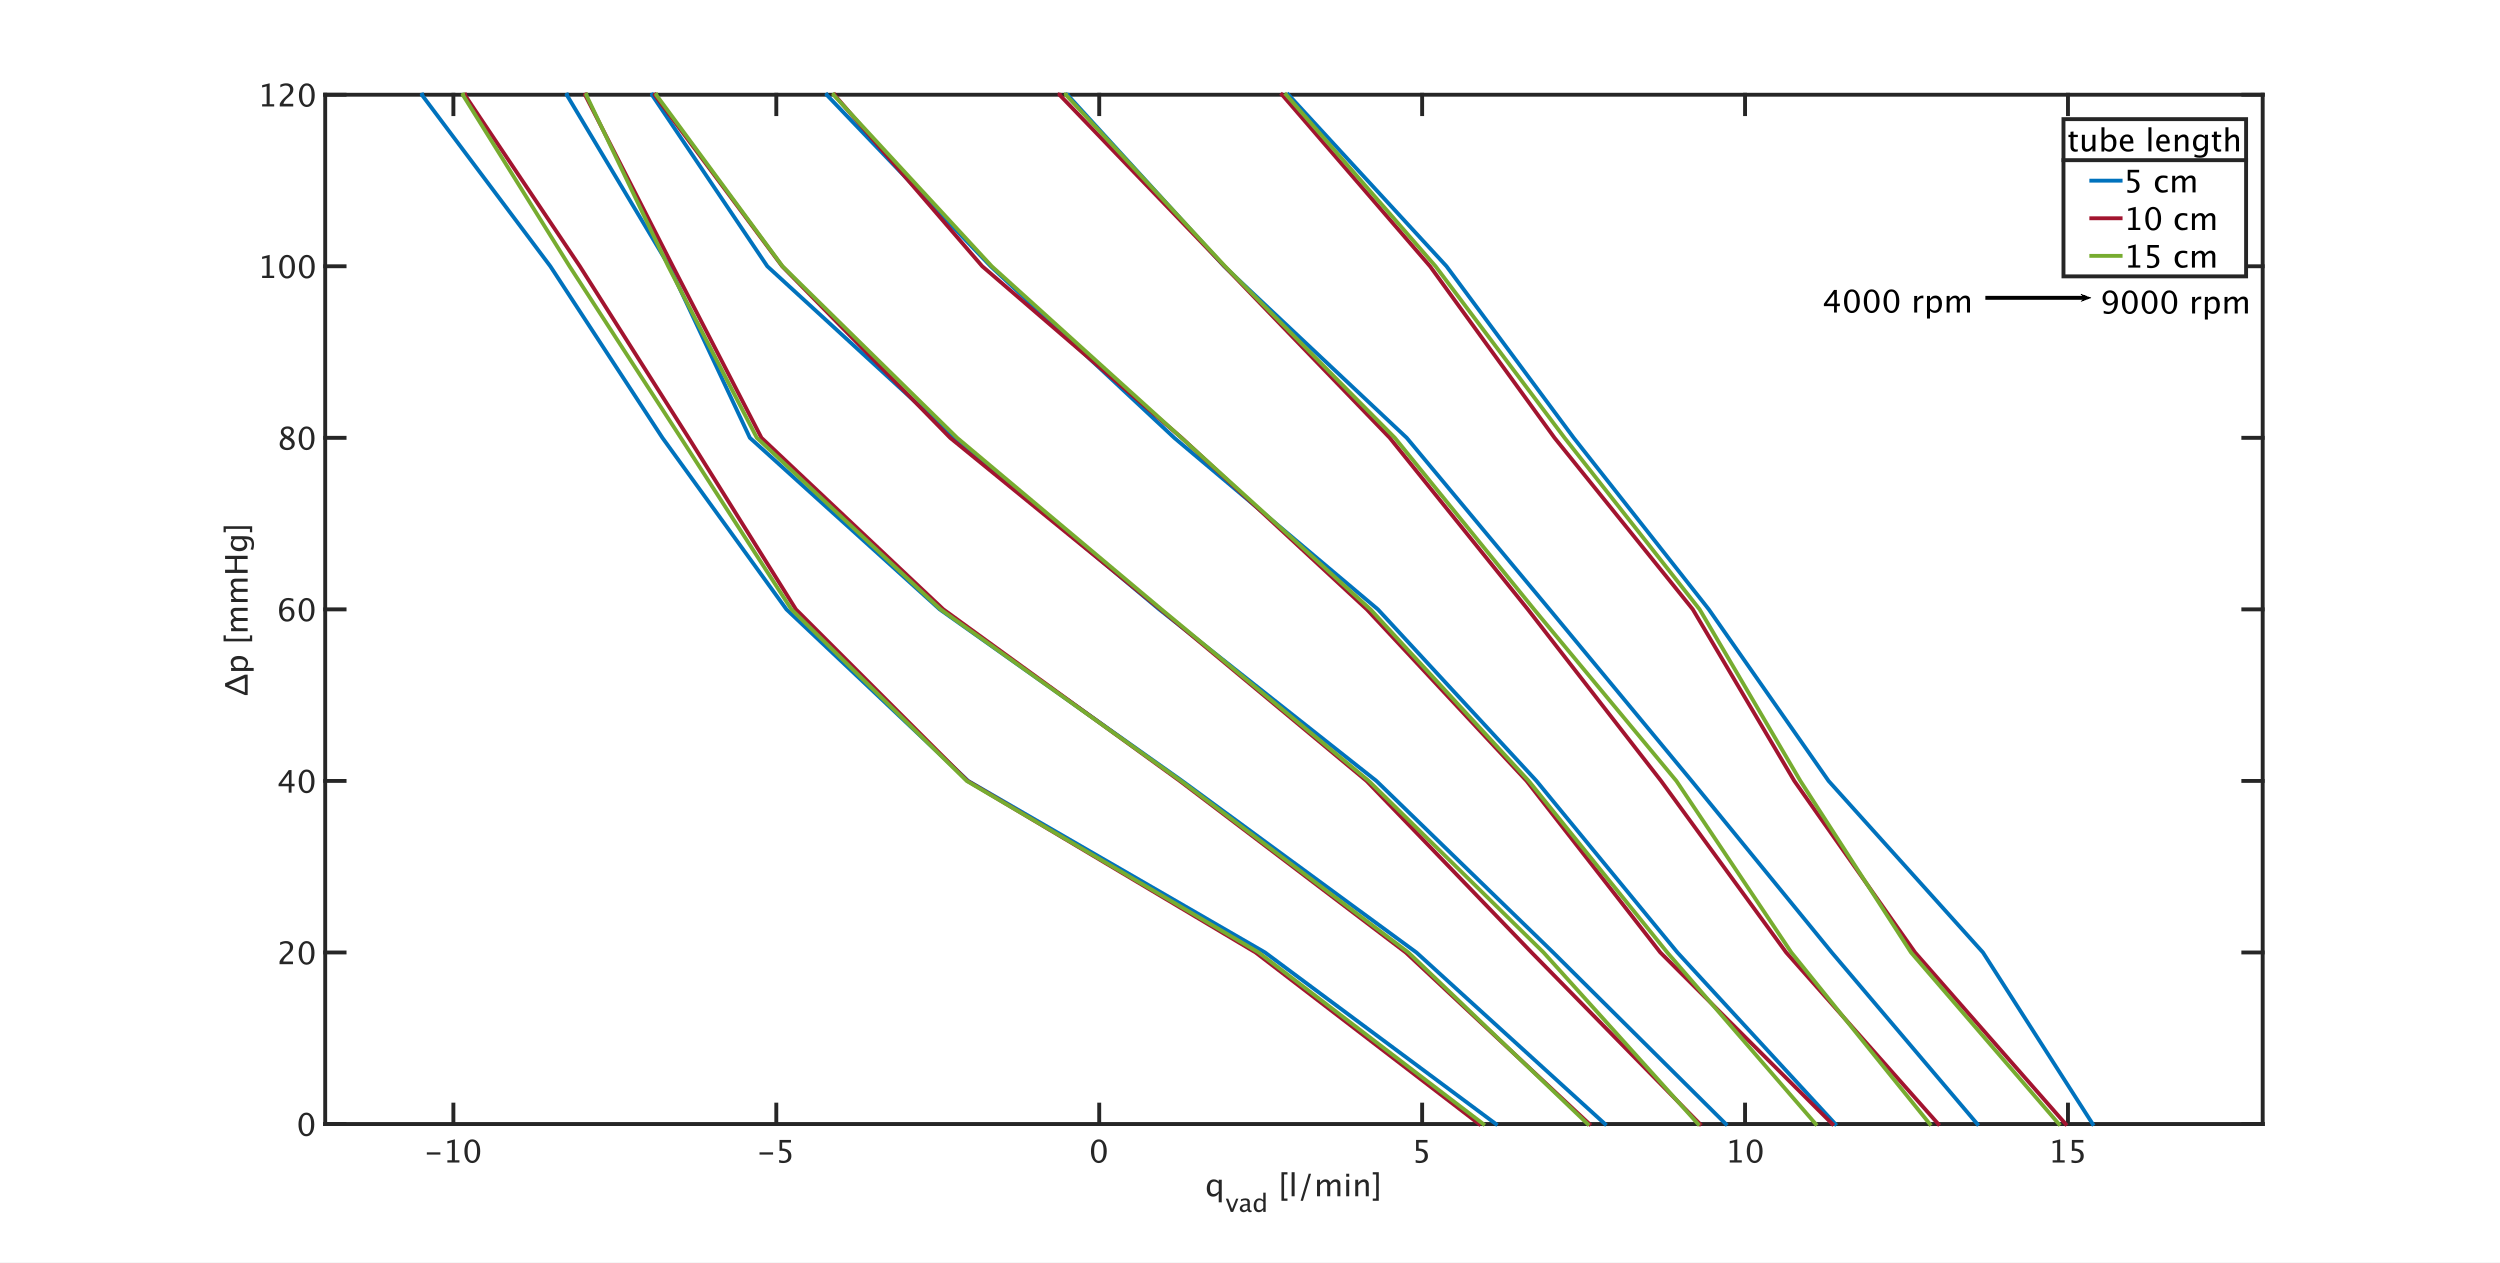 <?xml version="1.0"?>
<!DOCTYPE svg PUBLIC '-//W3C//DTD SVG 1.0//EN'
          'http://www.w3.org/TR/2001/REC-SVG-20010904/DTD/svg10.dtd'>
<svg xmlns:xlink="http://www.w3.org/1999/xlink" style="fill-opacity:1; color-rendering:auto; color-interpolation:auto; text-rendering:auto; stroke:black; stroke-linecap:square; stroke-miterlimit:10; shape-rendering:auto; stroke-opacity:1; fill:black; stroke-dasharray:none; font-weight:normal; stroke-width:1; font-family:'Dialog'; font-style:normal; stroke-linejoin:miter; font-size:12px; stroke-dashoffset:0; image-rendering:auto;" width="2560" height="1293" xmlns="http://www.w3.org/2000/svg"
><rect width="100%" height="100%" fill="#808080" stroke="none"/><!--Generated by the Batik Graphics2D SVG Generator--><defs id="genericDefs"
  /><g
  ><defs id="defs1"
    ><clipPath clipPathUnits="userSpaceOnUse" id="clipPath1"
      ><path d="M0 0 L2560 0 L2560 1293 L0 1293 L0 0 Z"
      /></clipPath
    ></defs
    ><g style="fill:white; stroke:white;"
    ><rect x="0" y="0" width="2560" style="clip-path:url(#clipPath1); stroke:none;" height="1293"
    /></g
    ><g style="fill:white; text-rendering:optimizeSpeed; color-rendering:optimizeSpeed; image-rendering:optimizeSpeed; shape-rendering:crispEdges; stroke:white; color-interpolation:sRGB;"
    ><rect x="0" width="2560" height="1293" y="0" style="stroke:none;"
      /><path style="stroke:none;" d="M333 1151 L2317 1151 L2317 97 L333 97 Z"
    /></g
    ><g style="fill:rgb(38,38,38); text-rendering:geometricPrecision; image-rendering:optimizeQuality; color-rendering:optimizeQuality; stroke-linejoin:round; stroke:rgb(38,38,38); color-interpolation:linearRGB; stroke-width:4;"
    ><line y2="1151" style="fill:none;" x1="333" x2="2317" y1="1151"
      /><line y2="97" style="fill:none;" x1="333" x2="2317" y1="97"
      /><line y2="1131.16" style="fill:none;" x1="464.267" x2="464.267" y1="1151"
      /><line y2="1131.16" style="fill:none;" x1="794.933" x2="794.933" y1="1151"
      /><line y2="1131.16" style="fill:none;" x1="1125.6" x2="1125.6" y1="1151"
      /><line y2="1131.16" style="fill:none;" x1="1456.267" x2="1456.267" y1="1151"
      /><line y2="1131.16" style="fill:none;" x1="1786.933" x2="1786.933" y1="1151"
      /><line y2="1131.16" style="fill:none;" x1="2117.6" x2="2117.6" y1="1151"
      /><line y2="116.84" style="fill:none;" x1="464.267" x2="464.267" y1="97"
      /><line y2="116.84" style="fill:none;" x1="794.933" x2="794.933" y1="97"
      /><line y2="116.84" style="fill:none;" x1="1125.6" x2="1125.6" y1="97"
      /><line y2="116.84" style="fill:none;" x1="1456.267" x2="1456.267" y1="97"
      /><line y2="116.84" style="fill:none;" x1="1786.933" x2="1786.933" y1="97"
      /><line y2="116.84" style="fill:none;" x1="2117.6" x2="2117.6" y1="97"
    /></g
    ><g transform="translate(464.267,1159.4)" style="font-size:32px; fill:rgb(38,38,38); text-rendering:geometricPrecision; image-rendering:optimizeQuality; color-rendering:optimizeQuality; font-family:sans-serif; stroke:rgb(38,38,38); color-interpolation:linearRGB;"
    ><path style="stroke:none;" d="M-27.188 22.906 L-27.188 20.594 L-13.312 20.594 L-13.312 22.906 ZM-6.172 31 L-6.172 28.688 L-1.547 28.688 L-1.547 10.438 L-6.172 11.594 L-6.172 9.219 L1.547 7.297 L1.547 28.688 L6.172 28.688 L6.172 31 ZM19.281 31.578 Q15.703 31.578 13.492 28.211 Q11.281 24.844 11.281 19.422 Q11.281 13.953 13.508 10.625 Q15.734 7.297 19.375 7.297 Q23.016 7.297 25.242 10.625 Q27.469 13.953 27.469 19.375 Q27.469 24.938 25.242 28.258 Q23.016 31.578 19.281 31.578 ZM19.312 29.266 Q24.203 29.266 24.203 19.328 Q24.203 9.609 19.375 9.609 Q14.562 9.609 14.562 19.422 Q14.562 29.266 19.312 29.266 Z"
    /></g
    ><g transform="translate(794.933,1159.4)" style="font-size:32px; fill:rgb(38,38,38); text-rendering:geometricPrecision; image-rendering:optimizeQuality; color-rendering:optimizeQuality; font-family:sans-serif; stroke:rgb(38,38,38); color-interpolation:linearRGB;"
    ><path style="stroke:none;" d="M-17.188 22.906 L-17.188 20.594 L-3.312 20.594 L-3.312 22.906 ZM2.906 31.094 L2.906 28.344 Q5.203 29.266 7.281 29.266 Q9.562 29.266 10.867 27.922 Q12.172 26.578 12.172 24.219 Q12.172 19.016 5 19.016 Q4.188 19.016 3.297 19.125 L3.297 7.875 L15 7.875 L15 10.562 L6 10.562 L6 16.656 Q10.453 16.656 12.953 18.703 Q15.453 20.75 15.453 24.375 Q15.453 27.75 13.18 29.664 Q10.906 31.578 6.875 31.578 Q5.125 31.578 2.906 31.094 Z"
    /></g
    ><g transform="translate(1125.6,1159.4)" style="font-size:32px; fill:rgb(38,38,38); text-rendering:geometricPrecision; image-rendering:optimizeQuality; color-rendering:optimizeQuality; font-family:sans-serif; stroke:rgb(38,38,38); color-interpolation:linearRGB;"
    ><path style="stroke:none;" d="M-0.469 31.578 Q-4.047 31.578 -6.258 28.211 Q-8.469 24.844 -8.469 19.422 Q-8.469 13.953 -6.242 10.625 Q-4.016 7.297 -0.375 7.297 Q3.266 7.297 5.492 10.625 Q7.719 13.953 7.719 19.375 Q7.719 24.938 5.492 28.258 Q3.266 31.578 -0.469 31.578 ZM-0.438 29.266 Q4.453 29.266 4.453 19.328 Q4.453 9.609 -0.375 9.609 Q-5.188 9.609 -5.188 19.422 Q-5.188 29.266 -0.438 29.266 Z"
    /></g
    ><g transform="translate(1456.267,1159.4)" style="font-size:32px; fill:rgb(38,38,38); text-rendering:geometricPrecision; image-rendering:optimizeQuality; color-rendering:optimizeQuality; font-family:sans-serif; stroke:rgb(38,38,38); color-interpolation:linearRGB;"
    ><path style="stroke:none;" d="M-6.609 31.094 L-6.609 28.344 Q-4.312 29.266 -2.234 29.266 Q0.047 29.266 1.352 27.922 Q2.656 26.578 2.656 24.219 Q2.656 19.016 -4.516 19.016 Q-5.328 19.016 -6.219 19.125 L-6.219 7.875 L5.484 7.875 L5.484 10.562 L-3.516 10.562 L-3.516 16.656 Q0.938 16.656 3.438 18.703 Q5.938 20.75 5.938 24.375 Q5.938 27.75 3.664 29.664 Q1.391 31.578 -2.641 31.578 Q-4.391 31.578 -6.609 31.094 Z"
    /></g
    ><g transform="translate(1786.933,1159.4)" style="font-size:32px; fill:rgb(38,38,38); text-rendering:geometricPrecision; image-rendering:optimizeQuality; color-rendering:optimizeQuality; font-family:sans-serif; stroke:rgb(38,38,38); color-interpolation:linearRGB;"
    ><path style="stroke:none;" d="M-15.688 31 L-15.688 28.688 L-11.062 28.688 L-11.062 10.438 L-15.688 11.594 L-15.688 9.219 L-7.969 7.297 L-7.969 28.688 L-3.344 28.688 L-3.344 31 ZM9.766 31.578 Q6.188 31.578 3.977 28.211 Q1.766 24.844 1.766 19.422 Q1.766 13.953 3.992 10.625 Q6.219 7.297 9.859 7.297 Q13.5 7.297 15.727 10.625 Q17.953 13.953 17.953 19.375 Q17.953 24.938 15.727 28.258 Q13.5 31.578 9.766 31.578 ZM9.797 29.266 Q14.688 29.266 14.688 19.328 Q14.688 9.609 9.859 9.609 Q5.047 9.609 5.047 19.422 Q5.047 29.266 9.797 29.266 Z"
    /></g
    ><g transform="translate(2117.6,1159.4)" style="font-size:32px; fill:rgb(38,38,38); text-rendering:geometricPrecision; image-rendering:optimizeQuality; color-rendering:optimizeQuality; font-family:sans-serif; stroke:rgb(38,38,38); color-interpolation:linearRGB;"
    ><path style="stroke:none;" d="M-15.688 31 L-15.688 28.688 L-11.062 28.688 L-11.062 10.438 L-15.688 11.594 L-15.688 9.219 L-7.969 7.297 L-7.969 28.688 L-3.344 28.688 L-3.344 31 ZM3.625 31.094 L3.625 28.344 Q5.922 29.266 8 29.266 Q10.281 29.266 11.586 27.922 Q12.891 26.578 12.891 24.219 Q12.891 19.016 5.719 19.016 Q4.906 19.016 4.016 19.125 L4.016 7.875 L15.719 7.875 L15.719 10.562 L6.719 10.562 L6.719 16.656 Q11.172 16.656 13.672 18.703 Q16.172 20.75 16.172 24.375 Q16.172 27.75 13.898 29.664 Q11.625 31.578 7.594 31.578 Q5.844 31.578 3.625 31.094 Z"
    /></g
    ><g transform="translate(1234,1225)" style="font-size:32px; fill:rgb(38,38,38); text-rendering:geometricPrecision; image-rendering:optimizeQuality; color-rendering:optimizeQuality; font-family:sans-serif; stroke:rgb(38,38,38); color-interpolation:linearRGB;"
    ><path style="stroke:none;" d="M13.969 6.172 L13.969 -3.188 Q12.094 0.391 8.312 0.391 Q5.25 0.391 3.492 -1.844 Q1.734 -4.078 1.734 -7.953 Q1.734 -12.188 3.727 -14.766 Q5.719 -17.344 8.969 -17.344 Q11.984 -17.344 13.969 -15.031 L13.969 -16.969 L17.062 -16.969 L17.062 6.172 ZM13.969 -12.922 Q11.578 -15.031 9.438 -15.031 Q5.016 -15.031 5.016 -8.266 Q5.016 -2.312 8.953 -2.312 Q11.516 -2.312 13.969 -5.109 Z"
    /></g
    ><g transform="translate(1255,1241)" style="font-size:25.6px; fill:rgb(38,38,38); text-rendering:geometricPrecision; image-rendering:optimizeQuality; color-rendering:optimizeQuality; font-family:sans-serif; stroke:rgb(38,38,38); color-interpolation:linearRGB;"
    ><path style="stroke:none;" d="M5.275 0 L0.225 -13.575 L2.688 -13.575 L6.638 -3.013 L10.8 -13.575 L13.1 -13.575 L7.737 0 ZM22.712 -1.725 Q20.5 0.312 18.45 0.312 Q16.762 0.312 15.65 -0.744 Q14.537 -1.8 14.537 -3.413 Q14.537 -5.638 16.406 -6.831 Q18.275 -8.025 21.762 -8.025 L22.35 -8.025 L22.35 -9.662 Q22.35 -12.025 19.925 -12.025 Q17.975 -12.025 15.713 -10.825 L15.713 -12.863 Q18.2 -13.875 20.375 -13.875 Q22.65 -13.875 23.731 -12.85 Q24.812 -11.825 24.812 -9.662 L24.812 -3.513 Q24.812 -1.4 26.113 -1.4 Q26.275 -1.4 26.587 -1.45 L26.762 -0.087 Q25.925 0.312 24.913 0.312 Q23.188 0.312 22.712 -1.725 ZM22.35 -3.062 L22.35 -6.575 L21.525 -6.6 Q19.5 -6.6 18.25 -5.831 Q17 -5.062 17 -3.812 Q17 -2.925 17.625 -2.312 Q18.25 -1.7 19.15 -1.7 Q20.688 -1.7 22.35 -3.062 ZM38.562 0 L38.562 -2.55 Q37.062 0.312 34.038 0.312 Q31.587 0.312 30.181 -1.475 Q28.775 -3.263 28.775 -6.362 Q28.775 -9.75 30.369 -11.812 Q31.962 -13.875 34.562 -13.875 Q36.975 -13.875 38.562 -12.025 L38.562 -19.738 L41.038 -19.738 L41.038 0 ZM38.562 -10.338 Q36.65 -12.025 34.938 -12.025 Q31.4 -12.025 31.4 -6.612 Q31.4 -1.85 34.55 -1.85 Q36.6 -1.85 38.562 -4.088 Z"
    /></g
    ><g transform="translate(1299,1225)" style="font-size:32px; fill:rgb(38,38,38); text-rendering:geometricPrecision; image-rendering:optimizeQuality; color-rendering:optimizeQuality; font-family:sans-serif; stroke:rgb(38,38,38); color-interpolation:linearRGB;"
    ><path style="stroke:none;" d="M13.203 4.625 L13.203 -24.672 L19.375 -24.672 L19.375 -22.359 L15.906 -22.359 L15.906 2.312 L19.375 2.312 L19.375 4.625 ZM23.609 0 L23.609 -24.672 L26.688 -24.672 L26.688 0 ZM32.797 4.625 L41.125 -23.125 L43.547 -23.125 L35.219 4.625 ZM49.641 0 L49.641 -16.969 L52.719 -16.969 L52.719 -13.781 Q54.969 -17.344 58.5 -17.344 Q61.906 -17.344 63.141 -13.781 Q65.328 -17.359 68.828 -17.359 Q71.078 -17.359 72.312 -16.039 Q73.547 -14.719 73.547 -12.344 L73.547 0 L70.453 0 L70.453 -11.859 Q70.453 -14.766 68.156 -14.766 Q65.766 -14.766 63.141 -11.375 L63.141 0 L60.047 0 L60.047 -11.859 Q60.047 -14.781 57.703 -14.781 Q55.375 -14.781 52.719 -11.375 L52.719 0 ZM79.516 0 L79.516 -16.969 L82.594 -16.969 L82.594 0 ZM79.516 -20.047 L79.516 -23.125 L82.594 -23.125 L82.594 -20.047 ZM88.766 0 L88.766 -16.969 L91.844 -16.969 L91.844 -13.781 Q94.281 -17.344 97.812 -17.344 Q100.016 -17.344 101.328 -15.945 Q102.641 -14.547 102.641 -12.188 L102.641 0 L99.562 0 L99.562 -11.188 Q99.562 -13.078 99.008 -13.883 Q98.453 -14.688 97.172 -14.688 Q94.344 -14.688 91.844 -10.984 L91.844 0 ZM112.875 4.625 L112.875 -24.672 L106.703 -24.672 L106.703 -22.359 L110.172 -22.359 L110.172 2.312 L106.703 2.312 L106.703 4.625 Z"
    /></g
    ><g style="fill:rgb(38,38,38); text-rendering:geometricPrecision; image-rendering:optimizeQuality; color-rendering:optimizeQuality; stroke-linejoin:round; stroke:rgb(38,38,38); color-interpolation:linearRGB; stroke-width:4;"
    ><line y2="97" style="fill:none;" x1="333" x2="333" y1="1151"
      /><line y2="97" style="fill:none;" x1="2317" x2="2317" y1="1151"
      /><line y2="1151" style="fill:none;" x1="333" x2="352.84" y1="1151"
      /><line y2="975.333" style="fill:none;" x1="333" x2="352.84" y1="975.333"
      /><line y2="799.667" style="fill:none;" x1="333" x2="352.84" y1="799.667"
      /><line y2="624" style="fill:none;" x1="333" x2="352.84" y1="624"
      /><line y2="448.333" style="fill:none;" x1="333" x2="352.84" y1="448.333"
      /><line y2="272.667" style="fill:none;" x1="333" x2="352.84" y1="272.667"
      /><line y2="97" style="fill:none;" x1="333" x2="352.84" y1="97"
      /><line y2="1151" style="fill:none;" x1="2317" x2="2297.16" y1="1151"
      /><line y2="975.333" style="fill:none;" x1="2317" x2="2297.16" y1="975.333"
      /><line y2="799.667" style="fill:none;" x1="2317" x2="2297.16" y1="799.667"
      /><line y2="624" style="fill:none;" x1="2317" x2="2297.16" y1="624"
      /><line y2="448.333" style="fill:none;" x1="2317" x2="2297.16" y1="448.333"
      /><line y2="272.667" style="fill:none;" x1="2317" x2="2297.16" y1="272.667"
      /><line y2="97" style="fill:none;" x1="2317" x2="2297.16" y1="97"
    /></g
    ><g transform="translate(324.6,1151)" style="font-size:32px; fill:rgb(38,38,38); text-rendering:geometricPrecision; image-rendering:optimizeQuality; color-rendering:optimizeQuality; font-family:sans-serif; stroke:rgb(38,38,38); color-interpolation:linearRGB;"
    ><path style="stroke:none;" d="M-10.969 12.578 Q-14.547 12.578 -16.758 9.211 Q-18.969 5.844 -18.969 0.422 Q-18.969 -5.047 -16.742 -8.375 Q-14.516 -11.703 -10.875 -11.703 Q-7.234 -11.703 -5.008 -8.375 Q-2.781 -5.047 -2.781 0.375 Q-2.781 5.938 -5.008 9.258 Q-7.234 12.578 -10.969 12.578 ZM-10.938 10.266 Q-6.047 10.266 -6.047 0.328 Q-6.047 -9.391 -10.875 -9.391 Q-15.688 -9.391 -15.688 0.422 Q-15.688 10.266 -10.938 10.266 Z"
    /></g
    ><g transform="translate(324.6,975.333)" style="font-size:32px; fill:rgb(38,38,38); text-rendering:geometricPrecision; image-rendering:optimizeQuality; color-rendering:optimizeQuality; font-family:sans-serif; stroke:rgb(38,38,38); color-interpolation:linearRGB;"
    ><path style="stroke:none;" d="M-38.344 12 L-38.344 9.297 Q-37 6.156 -32.906 2.453 L-31.141 0.875 Q-27.734 -2.203 -27.734 -5.234 Q-27.734 -7.172 -28.898 -8.281 Q-30.062 -9.391 -32.094 -9.391 Q-34.5 -9.391 -37.766 -7.531 L-37.766 -10.25 Q-34.688 -11.703 -31.656 -11.703 Q-28.406 -11.703 -26.438 -9.953 Q-24.469 -8.203 -24.469 -5.312 Q-24.469 -3.234 -25.461 -1.625 Q-26.453 -0.016 -29.156 2.281 L-30.344 3.297 Q-34.047 6.438 -34.625 9.297 L-24.578 9.297 L-24.578 12 ZM-10.734 12.578 Q-14.312 12.578 -16.523 9.211 Q-18.734 5.844 -18.734 0.422 Q-18.734 -5.047 -16.508 -8.375 Q-14.281 -11.703 -10.641 -11.703 Q-7 -11.703 -4.773 -8.375 Q-2.547 -5.047 -2.547 0.375 Q-2.547 5.938 -4.773 9.258 Q-7 12.578 -10.734 12.578 ZM-10.703 10.266 Q-5.812 10.266 -5.812 0.328 Q-5.812 -9.391 -10.641 -9.391 Q-15.453 -9.391 -15.453 0.422 Q-15.453 10.266 -10.703 10.266 Z"
    /></g
    ><g transform="translate(324.6,799.667)" style="font-size:32px; fill:rgb(38,38,38); text-rendering:geometricPrecision; image-rendering:optimizeQuality; color-rendering:optimizeQuality; font-family:sans-serif; stroke:rgb(38,38,38); color-interpolation:linearRGB;"
    ><path style="stroke:none;" d="M-28.953 12 L-28.953 5.453 L-39.359 5.453 L-39.359 3.125 L-28.953 -11.125 L-26.062 -11.125 L-26.062 2.938 L-22.969 2.938 L-22.969 5.453 L-26.062 5.453 L-26.062 12 ZM-36.344 2.938 L-28.75 2.938 L-28.75 -7.344 ZM-10.734 12.578 Q-14.312 12.578 -16.523 9.211 Q-18.734 5.844 -18.734 0.422 Q-18.734 -5.047 -16.508 -8.375 Q-14.281 -11.703 -10.641 -11.703 Q-7 -11.703 -4.773 -8.375 Q-2.547 -5.047 -2.547 0.375 Q-2.547 5.938 -4.773 9.258 Q-7 12.578 -10.734 12.578 ZM-10.703 10.266 Q-5.812 10.266 -5.812 0.328 Q-5.812 -9.391 -10.641 -9.391 Q-15.453 -9.391 -15.453 0.422 Q-15.453 10.266 -10.703 10.266 Z"
    /></g
    ><g transform="translate(324.6,624)" style="font-size:32px; fill:rgb(38,38,38); text-rendering:geometricPrecision; image-rendering:optimizeQuality; color-rendering:optimizeQuality; font-family:sans-serif; stroke:rgb(38,38,38); color-interpolation:linearRGB;"
    ><path style="stroke:none;" d="M-35.5 0.016 Q-33.297 -2.844 -29.953 -2.844 Q-26.922 -2.844 -24.992 -0.836 Q-23.062 1.172 -23.062 4.312 Q-23.062 7.922 -25.227 10.25 Q-27.391 12.578 -30.719 12.578 Q-34.547 12.578 -36.703 9.5 Q-38.859 6.422 -38.859 0.953 Q-38.859 -5.062 -36.383 -8.391 Q-33.906 -11.719 -29.406 -11.719 Q-27.344 -11.719 -24.25 -10.844 L-24.25 -8.156 Q-27.516 -9.406 -29.594 -9.406 Q-35.5 -9.406 -35.5 0.016 ZM-26.156 5 Q-26.156 2.375 -27.336 0.875 Q-28.516 -0.625 -30.609 -0.625 Q-32.562 -0.625 -33.969 0.688 Q-35.375 2 -35.375 3.844 Q-35.375 6.75 -34.039 8.508 Q-32.703 10.266 -30.5 10.266 Q-28.516 10.266 -27.336 8.836 Q-26.156 7.406 -26.156 5 ZM-10.734 12.578 Q-14.312 12.578 -16.523 9.211 Q-18.734 5.844 -18.734 0.422 Q-18.734 -5.047 -16.508 -8.375 Q-14.281 -11.703 -10.641 -11.703 Q-7 -11.703 -4.773 -8.375 Q-2.547 -5.047 -2.547 0.375 Q-2.547 5.938 -4.773 9.258 Q-7 12.578 -10.734 12.578 ZM-10.703 10.266 Q-5.812 10.266 -5.812 0.328 Q-5.812 -9.391 -10.641 -9.391 Q-15.453 -9.391 -15.453 0.422 Q-15.453 10.266 -10.703 10.266 Z"
    /></g
    ><g transform="translate(324.6,448.333)" style="font-size:32px; fill:rgb(38,38,38); text-rendering:geometricPrecision; image-rendering:optimizeQuality; color-rendering:optimizeQuality; font-family:sans-serif; stroke:rgb(38,38,38); color-interpolation:linearRGB;"
    ><path style="stroke:none;" d="M-33.641 -0.594 Q-37.031 -2.953 -37.031 -5.812 Q-37.031 -8.438 -35.109 -10.078 Q-33.188 -11.719 -30.094 -11.719 Q-27.234 -11.719 -25.461 -10.328 Q-23.688 -8.938 -23.688 -6.719 Q-23.688 -3.359 -28 -0.594 Q-22.766 1.969 -22.766 6.016 Q-22.766 8.922 -24.961 10.75 Q-27.156 12.578 -30.625 12.578 Q-34.031 12.578 -36.133 10.852 Q-38.234 9.125 -38.234 6.312 Q-38.234 2.156 -33.641 -0.594 ZM-29.719 -1.562 Q-26.484 -3.688 -26.484 -6.297 Q-26.484 -7.688 -27.562 -8.539 Q-28.641 -9.391 -30.406 -9.391 Q-32.109 -9.391 -33.172 -8.555 Q-34.234 -7.719 -34.234 -6.391 Q-34.234 -5.094 -33.273 -4.07 Q-32.312 -3.047 -29.719 -1.562 ZM-31.969 0.656 Q-33.828 2.094 -34.492 3.164 Q-35.156 4.234 -35.156 5.828 Q-35.156 7.812 -33.875 9.039 Q-32.594 10.266 -30.5 10.266 Q-28.484 10.266 -27.211 9.219 Q-25.938 8.172 -25.938 6.5 Q-25.938 5.156 -26.727 4.227 Q-27.516 3.297 -29.781 1.953 ZM-10.734 12.578 Q-14.312 12.578 -16.523 9.211 Q-18.734 5.844 -18.734 0.422 Q-18.734 -5.047 -16.508 -8.375 Q-14.281 -11.703 -10.641 -11.703 Q-7 -11.703 -4.773 -8.375 Q-2.547 -5.047 -2.547 0.375 Q-2.547 5.938 -4.773 9.258 Q-7 12.578 -10.734 12.578 ZM-10.703 10.266 Q-5.812 10.266 -5.812 0.328 Q-5.812 -9.391 -10.641 -9.391 Q-15.453 -9.391 -15.453 0.422 Q-15.453 10.266 -10.703 10.266 Z"
    /></g
    ><g transform="translate(324.6,272.667)" style="font-size:32px; fill:rgb(38,38,38); text-rendering:geometricPrecision; image-rendering:optimizeQuality; color-rendering:optimizeQuality; font-family:sans-serif; stroke:rgb(38,38,38); color-interpolation:linearRGB;"
    ><path style="stroke:none;" d="M-56.188 12 L-56.188 9.688 L-51.562 9.688 L-51.562 -8.562 L-56.188 -7.406 L-56.188 -9.781 L-48.469 -11.703 L-48.469 9.688 L-43.844 9.688 L-43.844 12 ZM-30.734 12.578 Q-34.312 12.578 -36.523 9.211 Q-38.734 5.844 -38.734 0.422 Q-38.734 -5.047 -36.508 -8.375 Q-34.281 -11.703 -30.641 -11.703 Q-27 -11.703 -24.773 -8.375 Q-22.547 -5.047 -22.547 0.375 Q-22.547 5.938 -24.773 9.258 Q-27 12.578 -30.734 12.578 ZM-30.703 10.266 Q-25.812 10.266 -25.812 0.328 Q-25.812 -9.391 -30.641 -9.391 Q-35.453 -9.391 -35.453 0.422 Q-35.453 10.266 -30.703 10.266 ZM-10.5 12.578 Q-14.078 12.578 -16.289 9.211 Q-18.5 5.844 -18.5 0.422 Q-18.5 -5.047 -16.273 -8.375 Q-14.047 -11.703 -10.406 -11.703 Q-6.766 -11.703 -4.539 -8.375 Q-2.312 -5.047 -2.312 0.375 Q-2.312 5.938 -4.539 9.258 Q-6.766 12.578 -10.5 12.578 ZM-10.469 10.266 Q-5.578 10.266 -5.578 0.328 Q-5.578 -9.391 -10.406 -9.391 Q-15.219 -9.391 -15.219 0.422 Q-15.219 10.266 -10.469 10.266 Z"
    /></g
    ><g transform="translate(324.6,97)" style="font-size:32px; fill:rgb(38,38,38); text-rendering:geometricPrecision; image-rendering:optimizeQuality; color-rendering:optimizeQuality; font-family:sans-serif; stroke:rgb(38,38,38); color-interpolation:linearRGB;"
    ><path style="stroke:none;" d="M-56.188 12 L-56.188 9.688 L-51.562 9.688 L-51.562 -8.562 L-56.188 -7.406 L-56.188 -9.781 L-48.469 -11.703 L-48.469 9.688 L-43.844 9.688 L-43.844 12 ZM-38.109 12 L-38.109 9.297 Q-36.766 6.156 -32.672 2.453 L-30.906 0.875 Q-27.5 -2.203 -27.5 -5.234 Q-27.5 -7.172 -28.664 -8.281 Q-29.828 -9.391 -31.859 -9.391 Q-34.266 -9.391 -37.531 -7.531 L-37.531 -10.25 Q-34.453 -11.703 -31.422 -11.703 Q-28.172 -11.703 -26.203 -9.953 Q-24.234 -8.203 -24.234 -5.312 Q-24.234 -3.234 -25.227 -1.625 Q-26.219 -0.016 -28.922 2.281 L-30.109 3.297 Q-33.812 6.438 -34.391 9.297 L-24.344 9.297 L-24.344 12 ZM-10.5 12.578 Q-14.078 12.578 -16.289 9.211 Q-18.5 5.844 -18.5 0.422 Q-18.5 -5.047 -16.273 -8.375 Q-14.047 -11.703 -10.406 -11.703 Q-6.766 -11.703 -4.539 -8.375 Q-2.312 -5.047 -2.312 0.375 Q-2.312 5.938 -4.539 9.258 Q-6.766 12.578 -10.5 12.578 ZM-10.469 10.266 Q-5.578 10.266 -5.578 0.328 Q-5.578 -9.391 -10.406 -9.391 Q-15.219 -9.391 -15.219 0.422 Q-15.219 10.266 -10.469 10.266 Z"
    /></g
    ><g transform="translate(260.6,624) rotate(-90)" style="font-size:32px; fill:rgb(38,38,38); text-rendering:geometricPrecision; image-rendering:optimizeQuality; color-rendering:optimizeQuality; font-family:sans-serif; stroke:rgb(38,38,38); color-interpolation:linearRGB;"
    ><path style="stroke:none;" d="M-87.734 -7 L-87.734 -9.891 L-78.906 -30.125 L-75.656 -30.125 L-66.859 -9.891 L-66.859 -7 ZM-84.906 -9.891 L-70.406 -9.891 L-77.641 -26.516 ZM-63.016 -0.828 L-63.016 -23.969 L-59.938 -23.969 L-59.938 -20.781 Q-58.047 -24.344 -54.266 -24.344 Q-51.203 -24.344 -49.445 -22.109 Q-47.688 -19.875 -47.688 -16 Q-47.688 -11.781 -49.68 -9.195 Q-51.672 -6.609 -54.922 -6.609 Q-57.938 -6.609 -59.938 -8.922 L-59.938 -0.828 ZM-59.938 -11.047 Q-57.562 -8.922 -55.406 -8.922 Q-50.969 -8.922 -50.969 -15.688 Q-50.969 -21.656 -54.906 -21.656 Q-57.484 -21.656 -59.938 -18.859 ZM-32.75 -2.375 L-32.75 -31.672 L-26.578 -31.672 L-26.578 -29.359 L-30.047 -29.359 L-30.047 -4.688 L-26.578 -4.688 L-26.578 -2.375 ZM-22.344 -7 L-22.344 -23.969 L-19.266 -23.969 L-19.266 -20.781 Q-17.016 -24.344 -13.484 -24.344 Q-10.078 -24.344 -8.844 -20.781 Q-6.656 -24.359 -3.156 -24.359 Q-0.906 -24.359 0.328 -23.039 Q1.562 -21.719 1.562 -19.344 L1.562 -7 L-1.531 -7 L-1.531 -18.859 Q-1.531 -21.766 -3.828 -21.766 Q-6.219 -21.766 -8.844 -18.375 L-8.844 -7 L-11.938 -7 L-11.938 -18.859 Q-11.938 -21.781 -14.281 -21.781 Q-16.609 -21.781 -19.266 -18.375 L-19.266 -7 ZM7.531 -7 L7.531 -23.969 L10.609 -23.969 L10.609 -20.781 Q12.859 -24.344 16.391 -24.344 Q19.797 -24.344 21.031 -20.781 Q23.219 -24.359 26.719 -24.359 Q28.969 -24.359 30.203 -23.039 Q31.438 -21.719 31.438 -19.344 L31.438 -7 L28.344 -7 L28.344 -18.859 Q28.344 -21.766 26.047 -21.766 Q23.656 -21.766 21.031 -18.375 L21.031 -7 L17.938 -7 L17.938 -18.859 Q17.938 -21.781 15.594 -21.781 Q13.266 -21.781 10.609 -18.375 L10.609 -7 ZM37.312 -7 L37.312 -30.125 L40.594 -30.125 L40.594 -20.375 L51.594 -20.375 L51.594 -30.125 L54.875 -30.125 L54.875 -7 L51.594 -7 L51.594 -17.922 L40.594 -17.922 L40.594 -7 ZM60.984 -1.359 L61.344 -4.031 Q64.016 -2.766 66.609 -2.766 Q71.812 -2.766 71.812 -8.281 L71.812 -10.953 Q70.109 -7.391 66.219 -7.391 Q63.172 -7.391 61.375 -9.609 Q59.578 -11.828 59.578 -15.594 Q59.578 -19.469 61.625 -21.906 Q63.672 -24.344 66.922 -24.344 Q69.766 -24.344 71.812 -22.031 L71.812 -23.969 L74.906 -23.969 L74.906 -11.625 Q74.906 -7.641 74.492 -5.727 Q74.078 -3.812 72.938 -2.594 Q70.922 -0.453 66.672 -0.453 Q63.703 -0.453 60.984 -1.359 ZM71.812 -12.875 L71.812 -19.922 Q69.781 -22.031 67.391 -22.031 Q65.266 -22.031 64.062 -20.328 Q62.859 -18.625 62.859 -15.656 Q62.859 -10.078 66.781 -10.078 Q69.453 -10.078 71.812 -12.875 ZM85.125 -2.375 L85.125 -31.672 L78.953 -31.672 L78.953 -29.359 L82.422 -29.359 L82.422 -4.688 L78.953 -4.688 L78.953 -2.375 Z"
    /></g
    ><g style="stroke-linecap:butt; fill:rgb(0,114,189); text-rendering:geometricPrecision; image-rendering:optimizeQuality; color-rendering:optimizeQuality; stroke-linejoin:round; stroke:rgb(0,114,189); color-interpolation:linearRGB; stroke-width:4;"
    ><path d="M1531.813 1151 L1295.413 975.333 L991.332 799.667 L805.32 624 L678.337 448.333 L563.542 272.667 L431.887 97 L432.383 96.874" style="fill:none; fill-rule:evenodd;"
      /><path d="M1643.538 1151 L1450.414 975.333 L1210.544 799.667 L962.269 624 L767.874 448.333 L685.342 272.667 L580.245 97 L580.635 96.874" style="fill:none; fill-rule:evenodd;"
      /><path d="M1767.264 1151 L1590.443 975.333 L1409.438 799.667 L1187.034 624 L977.346 448.333 L785.726 272.667 L667.53 97 L667.858 96.874" style="fill:none; fill-rule:evenodd;"
      /><path d="M1879.362 1151 L1717.684 975.333 L1573.357 799.667 L1410.981 624 L1202.424 448.333 L1014.462 272.667 L846.422 97 L846.621 96.874" style="fill:none; fill-rule:evenodd;"
      /><path d="M2024.762 1151 L1875.736 975.333 L1732.26 799.667 L1586.729 624 L1440.471 448.333 L1253.551 272.667 L1093.002 97 L1093.026 96.874" style="fill:none; fill-rule:evenodd;"
      /><path d="M2142.928 1151 L2030.56 975.333 L1872.469 799.667 L1749.807 624 L1611.447 448.333 L1481.218 272.667 L1319.417 97 L1319.278 96.874" style="fill:none; fill-rule:evenodd;"
      /><path d="M1514.634 1151 L1285.726 975.333 L990.707 799.667 L815.027 624 L705.155 448.333 L593.761 272.667 L475.83 97 L476.295 96.874" style="fill:none; fill-rule:evenodd; stroke:rgb(162,20,47);"
      /><path d="M1627.543 1151 L1439.494 975.333 L1208.096 799.667 L966.002 624 L779.731 448.333 L688.968 272.667 L599.029 97 L599.406 96.874" style="fill:none; fill-rule:evenodd; stroke:rgb(162,20,47);"
      /><path d="M1740.756 1151 L1568.33 975.333 L1399.336 799.667 L1188.292 624 L972.951 448.333 L800.963 272.667 L670.281 97 L670.606 96.874" style="fill:none; fill-rule:evenodd; stroke:rgb(162,20,47);"
      /><path d="M1876.333 1151 L1700.143 975.333 L1563.217 799.667 L1399.615 624 L1210.019 448.333 L1005.817 272.667 L854.362 97 L854.556 96.874" style="fill:none; fill-rule:evenodd; stroke:rgb(162,20,47);"
      /><path d="M1984.791 1151 L1829.05 975.333 L1700.934 799.667 L1564.506 624 L1423.072 448.333 L1253.857 272.667 L1084.856 97 L1084.885 96.874" style="fill:none; fill-rule:evenodd; stroke:rgb(162,20,47);"
      /><path d="M2115.224 1151 L1961.029 975.333 L1837.367 799.667 L1733.422 624 L1591.824 448.333 L1464.352 272.667 L1312.839 97 L1312.705 96.874" style="fill:none; fill-rule:evenodd; stroke:rgb(162,20,47);"
      /><path d="M1518.898 1151 L1288.835 975.333 L989.915 799.667 L810.4 624 L697.153 448.333 L583.197 272.667 L473.817 97 L474.284 96.874" style="fill:none; fill-rule:evenodd; stroke:rgb(119,172,48);"
      /><path d="M1625.806 1151 L1442.186 975.333 L1209.317 799.667 L963.143 624 L774.983 448.333 L684.231 272.667 L600.174 97 L600.55 96.874" style="fill:none; fill-rule:evenodd; stroke:rgb(119,172,48);"
      /><path d="M1738.875 1151 L1580.609 975.333 L1401.655 799.667 L1189.361 624 L980.093 448.333 L801.287 272.667 L671.853 97 L672.178 96.874" style="fill:none; fill-rule:evenodd; stroke:rgb(119,172,48);"
      /><path d="M1859.268 1151 L1707.287 975.333 L1565.432 799.667 L1403.388 624 L1209.795 448.333 L1015.539 272.667 L853.378 97 L853.572 96.874" style="fill:none; fill-rule:evenodd; stroke:rgb(119,172,48);"
      /><path d="M1976.123 1151 L1834.355 975.333 L1716.6 799.667 L1570.898 624 L1428.316 448.333 L1254.407 272.667 L1091.337 97 L1091.362 96.874" style="fill:none; fill-rule:evenodd; stroke:rgb(119,172,48);"
      /><path d="M2108.292 1151 L1956.887 975.333 L1843.589 799.667 L1740.416 624 L1602.101 448.333 L1470.012 272.667 L1317.067 97 L1316.93 96.874" style="fill:none; fill-rule:evenodd; stroke:rgb(119,172,48);"
    /></g
    ><g style="fill:white; text-rendering:optimizeSpeed; color-rendering:optimizeSpeed; image-rendering:optimizeSpeed; shape-rendering:crispEdges; stroke:white; color-interpolation:sRGB;"
    ><path style="stroke:none;" d="M2300 283 L2300 122 L2113 122 L2113 283 Z"
    /></g
    ><g transform="translate(2174.5,185)" style="font-size:32px; text-rendering:geometricPrecision; color-rendering:optimizeQuality; image-rendering:optimizeQuality; font-family:sans-serif; color-interpolation:linearRGB;"
    ><path style="stroke:none;" d="M3.891 12.094 L3.891 9.344 Q6.188 10.266 8.266 10.266 Q10.547 10.266 11.852 8.922 Q13.156 7.578 13.156 5.219 Q13.156 0.016 5.984 0.016 Q5.172 0.016 4.281 0.125 L4.281 -11.125 L15.984 -11.125 L15.984 -8.438 L6.984 -8.438 L6.984 -2.344 Q11.438 -2.344 13.938 -0.297 Q16.438 1.75 16.438 5.375 Q16.438 8.75 14.164 10.664 Q11.891 12.578 7.859 12.578 Q6.109 12.578 3.891 12.094 ZM40.062 12.391 Q36.625 12.391 34.359 9.844 Q32.094 7.297 32.094 3.422 Q32.094 -0.719 34.336 -3.031 Q36.578 -5.344 40.594 -5.344 Q42.578 -5.344 45.031 -4.797 L45.031 -2.219 Q42.422 -2.984 40.781 -2.984 Q38.422 -2.984 36.992 -1.211 Q35.562 0.562 35.562 3.516 Q35.562 6.375 37.031 8.141 Q38.5 9.906 40.875 9.906 Q42.984 9.906 45.219 8.828 L45.219 11.484 Q42.234 12.391 40.062 12.391 ZM49.828 12 L49.828 -4.969 L52.906 -4.969 L52.906 -1.781 Q55.156 -5.344 58.688 -5.344 Q62.094 -5.344 63.328 -1.781 Q65.516 -5.359 69.016 -5.359 Q71.266 -5.359 72.5 -4.039 Q73.734 -2.719 73.734 -0.344 L73.734 12 L70.641 12 L70.641 0.141 Q70.641 -2.766 68.344 -2.766 Q65.953 -2.766 63.328 0.625 L63.328 12 L60.234 12 L60.234 0.141 Q60.234 -2.781 57.891 -2.781 Q55.562 -2.781 52.906 0.625 L52.906 12 Z"
    /></g
    ><g style="stroke-linecap:butt; fill:rgb(0,114,189); text-rendering:geometricPrecision; image-rendering:optimizeQuality; color-rendering:optimizeQuality; stroke-linejoin:round; stroke:rgb(0,114,189); color-interpolation:linearRGB; stroke-width:4;"
    ><line y2="185" style="fill:none;" x1="2141.5" x2="2171.5" y1="185"
    /></g
    ><g transform="translate(2174.5,223.5)" style="font-size:32px; text-rendering:geometricPrecision; color-rendering:optimizeQuality; image-rendering:optimizeQuality; font-family:sans-serif; color-interpolation:linearRGB;"
    ><path style="stroke:none;" d="M4.812 12 L4.812 9.688 L9.438 9.688 L9.438 -8.562 L4.812 -7.406 L4.812 -9.781 L12.531 -11.703 L12.531 9.688 L17.156 9.688 L17.156 12 ZM30.266 12.578 Q26.688 12.578 24.477 9.211 Q22.266 5.844 22.266 0.422 Q22.266 -5.047 24.492 -8.375 Q26.719 -11.703 30.359 -11.703 Q34 -11.703 36.227 -8.375 Q38.453 -5.047 38.453 0.375 Q38.453 5.938 36.227 9.258 Q34 12.578 30.266 12.578 ZM30.297 10.266 Q35.188 10.266 35.188 0.328 Q35.188 -9.391 30.359 -9.391 Q25.547 -9.391 25.547 0.422 Q25.547 10.266 30.297 10.266 ZM60.297 12.391 Q56.859 12.391 54.594 9.844 Q52.328 7.297 52.328 3.422 Q52.328 -0.719 54.57 -3.031 Q56.812 -5.344 60.828 -5.344 Q62.812 -5.344 65.266 -4.797 L65.266 -2.219 Q62.656 -2.984 61.016 -2.984 Q58.656 -2.984 57.227 -1.211 Q55.797 0.562 55.797 3.516 Q55.797 6.375 57.266 8.141 Q58.734 9.906 61.109 9.906 Q63.219 9.906 65.453 8.828 L65.453 11.484 Q62.469 12.391 60.297 12.391 ZM70.062 12 L70.062 -4.969 L73.141 -4.969 L73.141 -1.781 Q75.391 -5.344 78.922 -5.344 Q82.328 -5.344 83.562 -1.781 Q85.75 -5.359 89.25 -5.359 Q91.5 -5.359 92.734 -4.039 Q93.969 -2.719 93.969 -0.344 L93.969 12 L90.875 12 L90.875 0.141 Q90.875 -2.766 88.578 -2.766 Q86.188 -2.766 83.562 0.625 L83.562 12 L80.469 12 L80.469 0.141 Q80.469 -2.781 78.125 -2.781 Q75.797 -2.781 73.141 0.625 L73.141 12 Z"
    /></g
    ><g style="stroke-linecap:butt; fill:rgb(162,20,47); text-rendering:geometricPrecision; image-rendering:optimizeQuality; color-rendering:optimizeQuality; stroke-linejoin:round; stroke:rgb(162,20,47); color-interpolation:linearRGB; stroke-width:4;"
    ><line y2="223.5" style="fill:none;" x1="2141.5" x2="2171.5" y1="223.5"
    /></g
    ><g transform="translate(2174.5,262)" style="font-size:32px; text-rendering:geometricPrecision; color-rendering:optimizeQuality; image-rendering:optimizeQuality; font-family:sans-serif; color-interpolation:linearRGB;"
    ><path style="stroke:none;" d="M4.812 12 L4.812 9.688 L9.438 9.688 L9.438 -8.562 L4.812 -7.406 L4.812 -9.781 L12.531 -11.703 L12.531 9.688 L17.156 9.688 L17.156 12 ZM24.125 12.094 L24.125 9.344 Q26.422 10.266 28.5 10.266 Q30.781 10.266 32.086 8.922 Q33.391 7.578 33.391 5.219 Q33.391 0.016 26.219 0.016 Q25.406 0.016 24.516 0.125 L24.516 -11.125 L36.219 -11.125 L36.219 -8.438 L27.219 -8.438 L27.219 -2.344 Q31.672 -2.344 34.172 -0.297 Q36.672 1.75 36.672 5.375 Q36.672 8.75 34.398 10.664 Q32.125 12.578 28.094 12.578 Q26.344 12.578 24.125 12.094 ZM60.297 12.391 Q56.859 12.391 54.594 9.844 Q52.328 7.297 52.328 3.422 Q52.328 -0.719 54.57 -3.031 Q56.812 -5.344 60.828 -5.344 Q62.812 -5.344 65.266 -4.797 L65.266 -2.219 Q62.656 -2.984 61.016 -2.984 Q58.656 -2.984 57.227 -1.211 Q55.797 0.562 55.797 3.516 Q55.797 6.375 57.266 8.141 Q58.734 9.906 61.109 9.906 Q63.219 9.906 65.453 8.828 L65.453 11.484 Q62.469 12.391 60.297 12.391 ZM70.062 12 L70.062 -4.969 L73.141 -4.969 L73.141 -1.781 Q75.391 -5.344 78.922 -5.344 Q82.328 -5.344 83.562 -1.781 Q85.75 -5.359 89.25 -5.359 Q91.5 -5.359 92.734 -4.039 Q93.969 -2.719 93.969 -0.344 L93.969 12 L90.875 12 L90.875 0.141 Q90.875 -2.766 88.578 -2.766 Q86.188 -2.766 83.562 0.625 L83.562 12 L80.469 12 L80.469 0.141 Q80.469 -2.781 78.125 -2.781 Q75.797 -2.781 73.141 0.625 L73.141 12 Z"
    /></g
    ><g style="stroke-linecap:butt; fill:rgb(119,172,48); text-rendering:geometricPrecision; image-rendering:optimizeQuality; color-rendering:optimizeQuality; stroke-linejoin:round; stroke:rgb(119,172,48); color-interpolation:linearRGB; stroke-width:4;"
    ><line y2="262" style="fill:none;" x1="2141.5" x2="2171.5" y1="262"
    /></g
    ><g transform="translate(2206.5,143)" style="font-size:32px; text-rendering:geometricPrecision; color-rendering:optimizeQuality; image-rendering:optimizeQuality; font-family:sans-serif; color-interpolation:linearRGB;"
    ><path style="stroke:none;" d="M-81.328 12.391 Q-83.672 12.391 -84.984 11.047 Q-86.297 9.703 -86.297 7.312 L-86.297 -2.656 L-88.422 -2.656 L-88.422 -4.969 L-86.297 -4.969 L-86.297 -8.047 L-83.219 -8.344 L-83.219 -4.969 L-78.781 -4.969 L-78.781 -2.656 L-83.219 -2.656 L-83.219 6.75 Q-83.219 10.078 -80.344 10.078 Q-79.734 10.078 -78.859 9.875 L-78.859 12 Q-80.281 12.391 -81.328 12.391 ZM-63.844 12 L-63.844 8.812 Q-66.297 12.391 -69.797 12.391 Q-72.016 12.391 -73.328 10.992 Q-74.641 9.594 -74.641 7.219 L-74.641 -4.969 L-71.562 -4.969 L-71.562 6.219 Q-71.562 8.125 -71.008 8.93 Q-70.453 9.734 -69.156 9.734 Q-66.344 9.734 -63.844 6.031 L-63.844 -4.969 L-60.766 -4.969 L-60.766 12 ZM-54.594 12.188 L-54.594 -12.672 L-51.516 -12.672 L-51.516 -1.781 Q-49.625 -5.344 -45.844 -5.344 Q-42.781 -5.344 -41.023 -3.109 Q-39.266 -0.875 -39.266 3 Q-39.266 7.219 -41.258 9.805 Q-43.25 12.391 -46.5 12.391 Q-49.516 12.391 -51.516 10.078 L-51.891 12.188 ZM-51.516 7.953 Q-49.141 10.078 -46.984 10.078 Q-42.547 10.078 -42.547 3.312 Q-42.547 -2.656 -46.484 -2.656 Q-49.062 -2.656 -51.516 0.141 ZM-22.016 11.453 Q-25.109 12.391 -27.312 12.391 Q-31.062 12.391 -33.43 9.898 Q-35.797 7.406 -35.797 3.438 Q-35.797 -0.422 -33.711 -2.891 Q-31.625 -5.359 -28.375 -5.359 Q-25.297 -5.359 -23.617 -3.172 Q-21.938 -0.984 -21.938 3.047 L-21.953 4 L-32.656 4 Q-31.984 10.047 -26.734 10.047 Q-24.812 10.047 -22.016 9.016 ZM-32.516 1.688 L-25.031 1.688 Q-25.031 -3.047 -28.562 -3.047 Q-32.109 -3.047 -32.516 1.688 ZM-6.5 12 L-6.5 -12.672 L-3.422 -12.672 L-3.422 12 ZM15.188 11.453 Q12.094 12.391 9.891 12.391 Q6.141 12.391 3.773 9.898 Q1.406 7.406 1.406 3.438 Q1.406 -0.422 3.492 -2.891 Q5.578 -5.359 8.828 -5.359 Q11.906 -5.359 13.586 -3.172 Q15.266 -0.984 15.266 3.047 L15.25 4 L4.547 4 Q5.219 10.047 10.469 10.047 Q12.391 10.047 15.188 9.016 ZM4.688 1.688 L12.172 1.688 Q12.172 -3.047 8.641 -3.047 Q5.094 -3.047 4.688 1.688 ZM20.578 12 L20.578 -4.969 L23.656 -4.969 L23.656 -1.781 Q26.094 -5.344 29.625 -5.344 Q31.828 -5.344 33.141 -3.945 Q34.453 -2.547 34.453 -0.188 L34.453 12 L31.375 12 L31.375 0.812 Q31.375 -1.078 30.82 -1.883 Q30.266 -2.688 28.984 -2.688 Q26.156 -2.688 23.656 1.016 L23.656 12 ZM40.5 17.641 L40.859 14.969 Q43.531 16.234 46.125 16.234 Q51.328 16.234 51.328 10.719 L51.328 8.047 Q49.625 11.609 45.734 11.609 Q42.688 11.609 40.891 9.391 Q39.094 7.172 39.094 3.406 Q39.094 -0.469 41.141 -2.906 Q43.188 -5.344 46.438 -5.344 Q49.281 -5.344 51.328 -3.031 L51.328 -4.969 L54.422 -4.969 L54.422 7.375 Q54.422 11.359 54.008 13.273 Q53.594 15.188 52.453 16.406 Q50.438 18.547 46.188 18.547 Q43.219 18.547 40.5 17.641 ZM51.328 6.125 L51.328 -0.922 Q49.297 -3.031 46.906 -3.031 Q44.781 -3.031 43.578 -1.328 Q42.375 0.375 42.375 3.344 Q42.375 8.922 46.297 8.922 Q48.969 8.922 51.328 6.125 ZM65.484 12.391 Q63.141 12.391 61.828 11.047 Q60.516 9.703 60.516 7.312 L60.516 -2.656 L58.391 -2.656 L58.391 -4.969 L60.516 -4.969 L60.516 -8.047 L63.594 -8.344 L63.594 -4.969 L68.031 -4.969 L68.031 -2.656 L63.594 -2.656 L63.594 6.75 Q63.594 10.078 66.469 10.078 Q67.078 10.078 67.953 9.875 L67.953 12 Q66.531 12.391 65.484 12.391 ZM72.359 12 L72.359 -12.672 L75.438 -12.672 L75.438 -1.781 Q77.875 -5.344 81.406 -5.344 Q83.609 -5.344 84.922 -3.945 Q86.234 -2.547 86.234 -0.188 L86.234 12 L83.156 12 L83.156 0.812 Q83.156 -1.078 82.602 -1.883 Q82.047 -2.688 80.766 -2.688 Q77.938 -2.688 75.438 1.016 L75.438 12 Z"
    /></g
    ><g style="stroke-linecap:butt; fill:rgb(38,38,38); text-rendering:geometricPrecision; color-rendering:optimizeQuality; image-rendering:optimizeQuality; stroke:rgb(38,38,38); color-interpolation:linearRGB; stroke-width:4;"
    ><path d="M2113 283 L2113 122 L2300 122 L2300 283 Z" style="fill:none; fill-rule:evenodd;"
      /><line x1="2113" x2="2300" y1="164" style="fill:none; stroke-linejoin:round;" y2="164"
    /></g
    ><g transform="translate(2150.56,290)" style="font-size:32px; text-rendering:geometricPrecision; color-rendering:optimizeQuality; image-rendering:optimizeQuality; font-family:sans-serif; color-interpolation:linearRGB;"
    ><path style="stroke:none;" d="M3.641 30.859 L3.641 28.25 Q6.578 29.266 8.641 29.266 Q11.516 29.266 13.133 26.82 Q14.75 24.375 14.75 20.016 Q12.406 22.906 9.422 22.906 Q6.5 22.906 4.469 20.758 Q2.438 18.609 2.438 15.516 Q2.438 11.969 4.602 9.633 Q6.766 7.297 10.047 7.297 Q13.812 7.297 15.984 10.32 Q18.156 13.344 18.156 18.594 Q18.156 24.562 15.508 28.07 Q12.859 31.578 8.344 31.578 Q6.531 31.578 3.641 30.859 ZM5.516 14.906 Q5.516 17.594 6.711 19.141 Q7.906 20.688 9.984 20.688 Q11.938 20.688 13.32 19.359 Q14.703 18.031 14.703 16.156 Q14.703 13.203 13.367 11.398 Q12.031 9.594 9.859 9.594 Q7.844 9.594 6.68 11.023 Q5.516 12.453 5.516 14.906 ZM30.266 31.578 Q26.688 31.578 24.477 28.211 Q22.266 24.844 22.266 19.422 Q22.266 13.953 24.492 10.625 Q26.719 7.297 30.359 7.297 Q34 7.297 36.227 10.625 Q38.453 13.953 38.453 19.375 Q38.453 24.938 36.227 28.258 Q34 31.578 30.266 31.578 ZM30.297 29.266 Q35.188 29.266 35.188 19.328 Q35.188 9.609 30.359 9.609 Q25.547 9.609 25.547 19.422 Q25.547 29.266 30.297 29.266 ZM50.5 31.578 Q46.922 31.578 44.711 28.211 Q42.5 24.844 42.5 19.422 Q42.5 13.953 44.727 10.625 Q46.953 7.297 50.594 7.297 Q54.234 7.297 56.461 10.625 Q58.688 13.953 58.688 19.375 Q58.688 24.938 56.461 28.258 Q54.234 31.578 50.5 31.578 ZM50.531 29.266 Q55.422 29.266 55.422 19.328 Q55.422 9.609 50.594 9.609 Q45.781 9.609 45.781 19.422 Q45.781 29.266 50.531 29.266 ZM70.734 31.578 Q67.156 31.578 64.945 28.211 Q62.734 24.844 62.734 19.422 Q62.734 13.953 64.961 10.625 Q67.188 7.297 70.828 7.297 Q74.469 7.297 76.695 10.625 Q78.922 13.953 78.922 19.375 Q78.922 24.938 76.695 28.258 Q74.469 31.578 70.734 31.578 ZM70.766 29.266 Q75.656 29.266 75.656 19.328 Q75.656 9.609 70.828 9.609 Q66.016 9.609 66.016 19.422 Q66.016 29.266 70.766 29.266 ZM94.141 31 L94.141 14.031 L97.219 14.031 L97.219 17.219 Q99.047 13.656 102.531 13.656 Q103 13.656 103.516 13.734 L103.516 16.609 Q102.719 16.344 102.109 16.344 Q99.188 16.344 97.219 19.812 L97.219 31 ZM107.234 37.172 L107.234 14.031 L110.312 14.031 L110.312 17.219 Q112.203 13.656 115.984 13.656 Q119.047 13.656 120.805 15.891 Q122.562 18.125 122.562 22 Q122.562 26.219 120.57 28.805 Q118.578 31.391 115.328 31.391 Q112.312 31.391 110.312 29.078 L110.312 37.172 ZM110.312 26.953 Q112.688 29.078 114.844 29.078 Q119.281 29.078 119.281 22.312 Q119.281 16.344 115.344 16.344 Q112.766 16.344 110.312 19.141 ZM127.375 31 L127.375 14.031 L130.453 14.031 L130.453 17.219 Q132.703 13.656 136.234 13.656 Q139.641 13.656 140.875 17.219 Q143.062 13.641 146.562 13.641 Q148.812 13.641 150.047 14.961 Q151.281 16.281 151.281 18.656 L151.281 31 L148.188 31 L148.188 19.141 Q148.188 16.234 145.891 16.234 Q143.5 16.234 140.875 19.625 L140.875 31 L137.781 31 L137.781 19.141 Q137.781 16.219 135.438 16.219 Q133.109 16.219 130.453 19.625 L130.453 31 Z"
    /></g
    ><g style="stroke-linecap:butt; text-rendering:geometricPrecision; color-rendering:optimizeQuality; image-rendering:optimizeQuality; stroke-linejoin:round; color-interpolation:linearRGB; stroke-width:4;"
    ><line y2="305" style="fill:none;" x1="2035" x2="2134.5" y1="305"
      /><path d="M2131 301.25 L2141 305 L2134.5 305 L2131 301.25" style="fill:none; stroke-width:0.5; fill-rule:evenodd;"
      /><path d="M2141 305 L2131 308.75 L2134.5 305 L2141 305" style="fill:none; stroke-width:0.5; fill-rule:evenodd;"
    /></g
    ><g style="text-rendering:optimizeSpeed; shape-rendering:crispEdges; color-interpolation:sRGB; color-rendering:optimizeSpeed; image-rendering:optimizeSpeed;"
    ><path style="stroke:none;" d="M2141 305 L2131 301.25 L2134.5 305 L2131 308.75 Z"
    /></g
    ><g transform="translate(1866,289)" style="font-size:32px; text-rendering:geometricPrecision; color-rendering:optimizeQuality; image-rendering:optimizeQuality; font-family:sans-serif; color-interpolation:linearRGB;"
    ><path style="stroke:none;" d="M12.047 31 L12.047 24.453 L1.641 24.453 L1.641 22.125 L12.047 7.875 L14.938 7.875 L14.938 21.938 L18.031 21.938 L18.031 24.453 L14.938 24.453 L14.938 31 ZM4.656 21.938 L12.25 21.938 L12.25 11.656 ZM30.266 31.578 Q26.688 31.578 24.477 28.211 Q22.266 24.844 22.266 19.422 Q22.266 13.953 24.492 10.625 Q26.719 7.297 30.359 7.297 Q34 7.297 36.227 10.625 Q38.453 13.953 38.453 19.375 Q38.453 24.938 36.227 28.258 Q34 31.578 30.266 31.578 ZM30.297 29.266 Q35.188 29.266 35.188 19.328 Q35.188 9.609 30.359 9.609 Q25.547 9.609 25.547 19.422 Q25.547 29.266 30.297 29.266 ZM50.5 31.578 Q46.922 31.578 44.711 28.211 Q42.5 24.844 42.5 19.422 Q42.5 13.953 44.727 10.625 Q46.953 7.297 50.594 7.297 Q54.234 7.297 56.461 10.625 Q58.688 13.953 58.688 19.375 Q58.688 24.938 56.461 28.258 Q54.234 31.578 50.5 31.578 ZM50.531 29.266 Q55.422 29.266 55.422 19.328 Q55.422 9.609 50.594 9.609 Q45.781 9.609 45.781 19.422 Q45.781 29.266 50.531 29.266 ZM70.734 31.578 Q67.156 31.578 64.945 28.211 Q62.734 24.844 62.734 19.422 Q62.734 13.953 64.961 10.625 Q67.188 7.297 70.828 7.297 Q74.469 7.297 76.695 10.625 Q78.922 13.953 78.922 19.375 Q78.922 24.938 76.695 28.258 Q74.469 31.578 70.734 31.578 ZM70.766 29.266 Q75.656 29.266 75.656 19.328 Q75.656 9.609 70.828 9.609 Q66.016 9.609 66.016 19.422 Q66.016 29.266 70.766 29.266 ZM94.141 31 L94.141 14.031 L97.219 14.031 L97.219 17.219 Q99.047 13.656 102.531 13.656 Q103 13.656 103.516 13.734 L103.516 16.609 Q102.719 16.344 102.109 16.344 Q99.188 16.344 97.219 19.812 L97.219 31 ZM107.234 37.172 L107.234 14.031 L110.312 14.031 L110.312 17.219 Q112.203 13.656 115.984 13.656 Q119.047 13.656 120.805 15.891 Q122.562 18.125 122.562 22 Q122.562 26.219 120.57 28.805 Q118.578 31.391 115.328 31.391 Q112.312 31.391 110.312 29.078 L110.312 37.172 ZM110.312 26.953 Q112.688 29.078 114.844 29.078 Q119.281 29.078 119.281 22.312 Q119.281 16.344 115.344 16.344 Q112.766 16.344 110.312 19.141 ZM127.375 31 L127.375 14.031 L130.453 14.031 L130.453 17.219 Q132.703 13.656 136.234 13.656 Q139.641 13.656 140.875 17.219 Q143.062 13.641 146.562 13.641 Q148.812 13.641 150.047 14.961 Q151.281 16.281 151.281 18.656 L151.281 31 L148.188 31 L148.188 19.141 Q148.188 16.234 145.891 16.234 Q143.5 16.234 140.875 19.625 L140.875 31 L137.781 31 L137.781 19.141 Q137.781 16.219 135.438 16.219 Q133.109 16.219 130.453 19.625 L130.453 31 Z"
    /></g
  ></g
></svg
>
